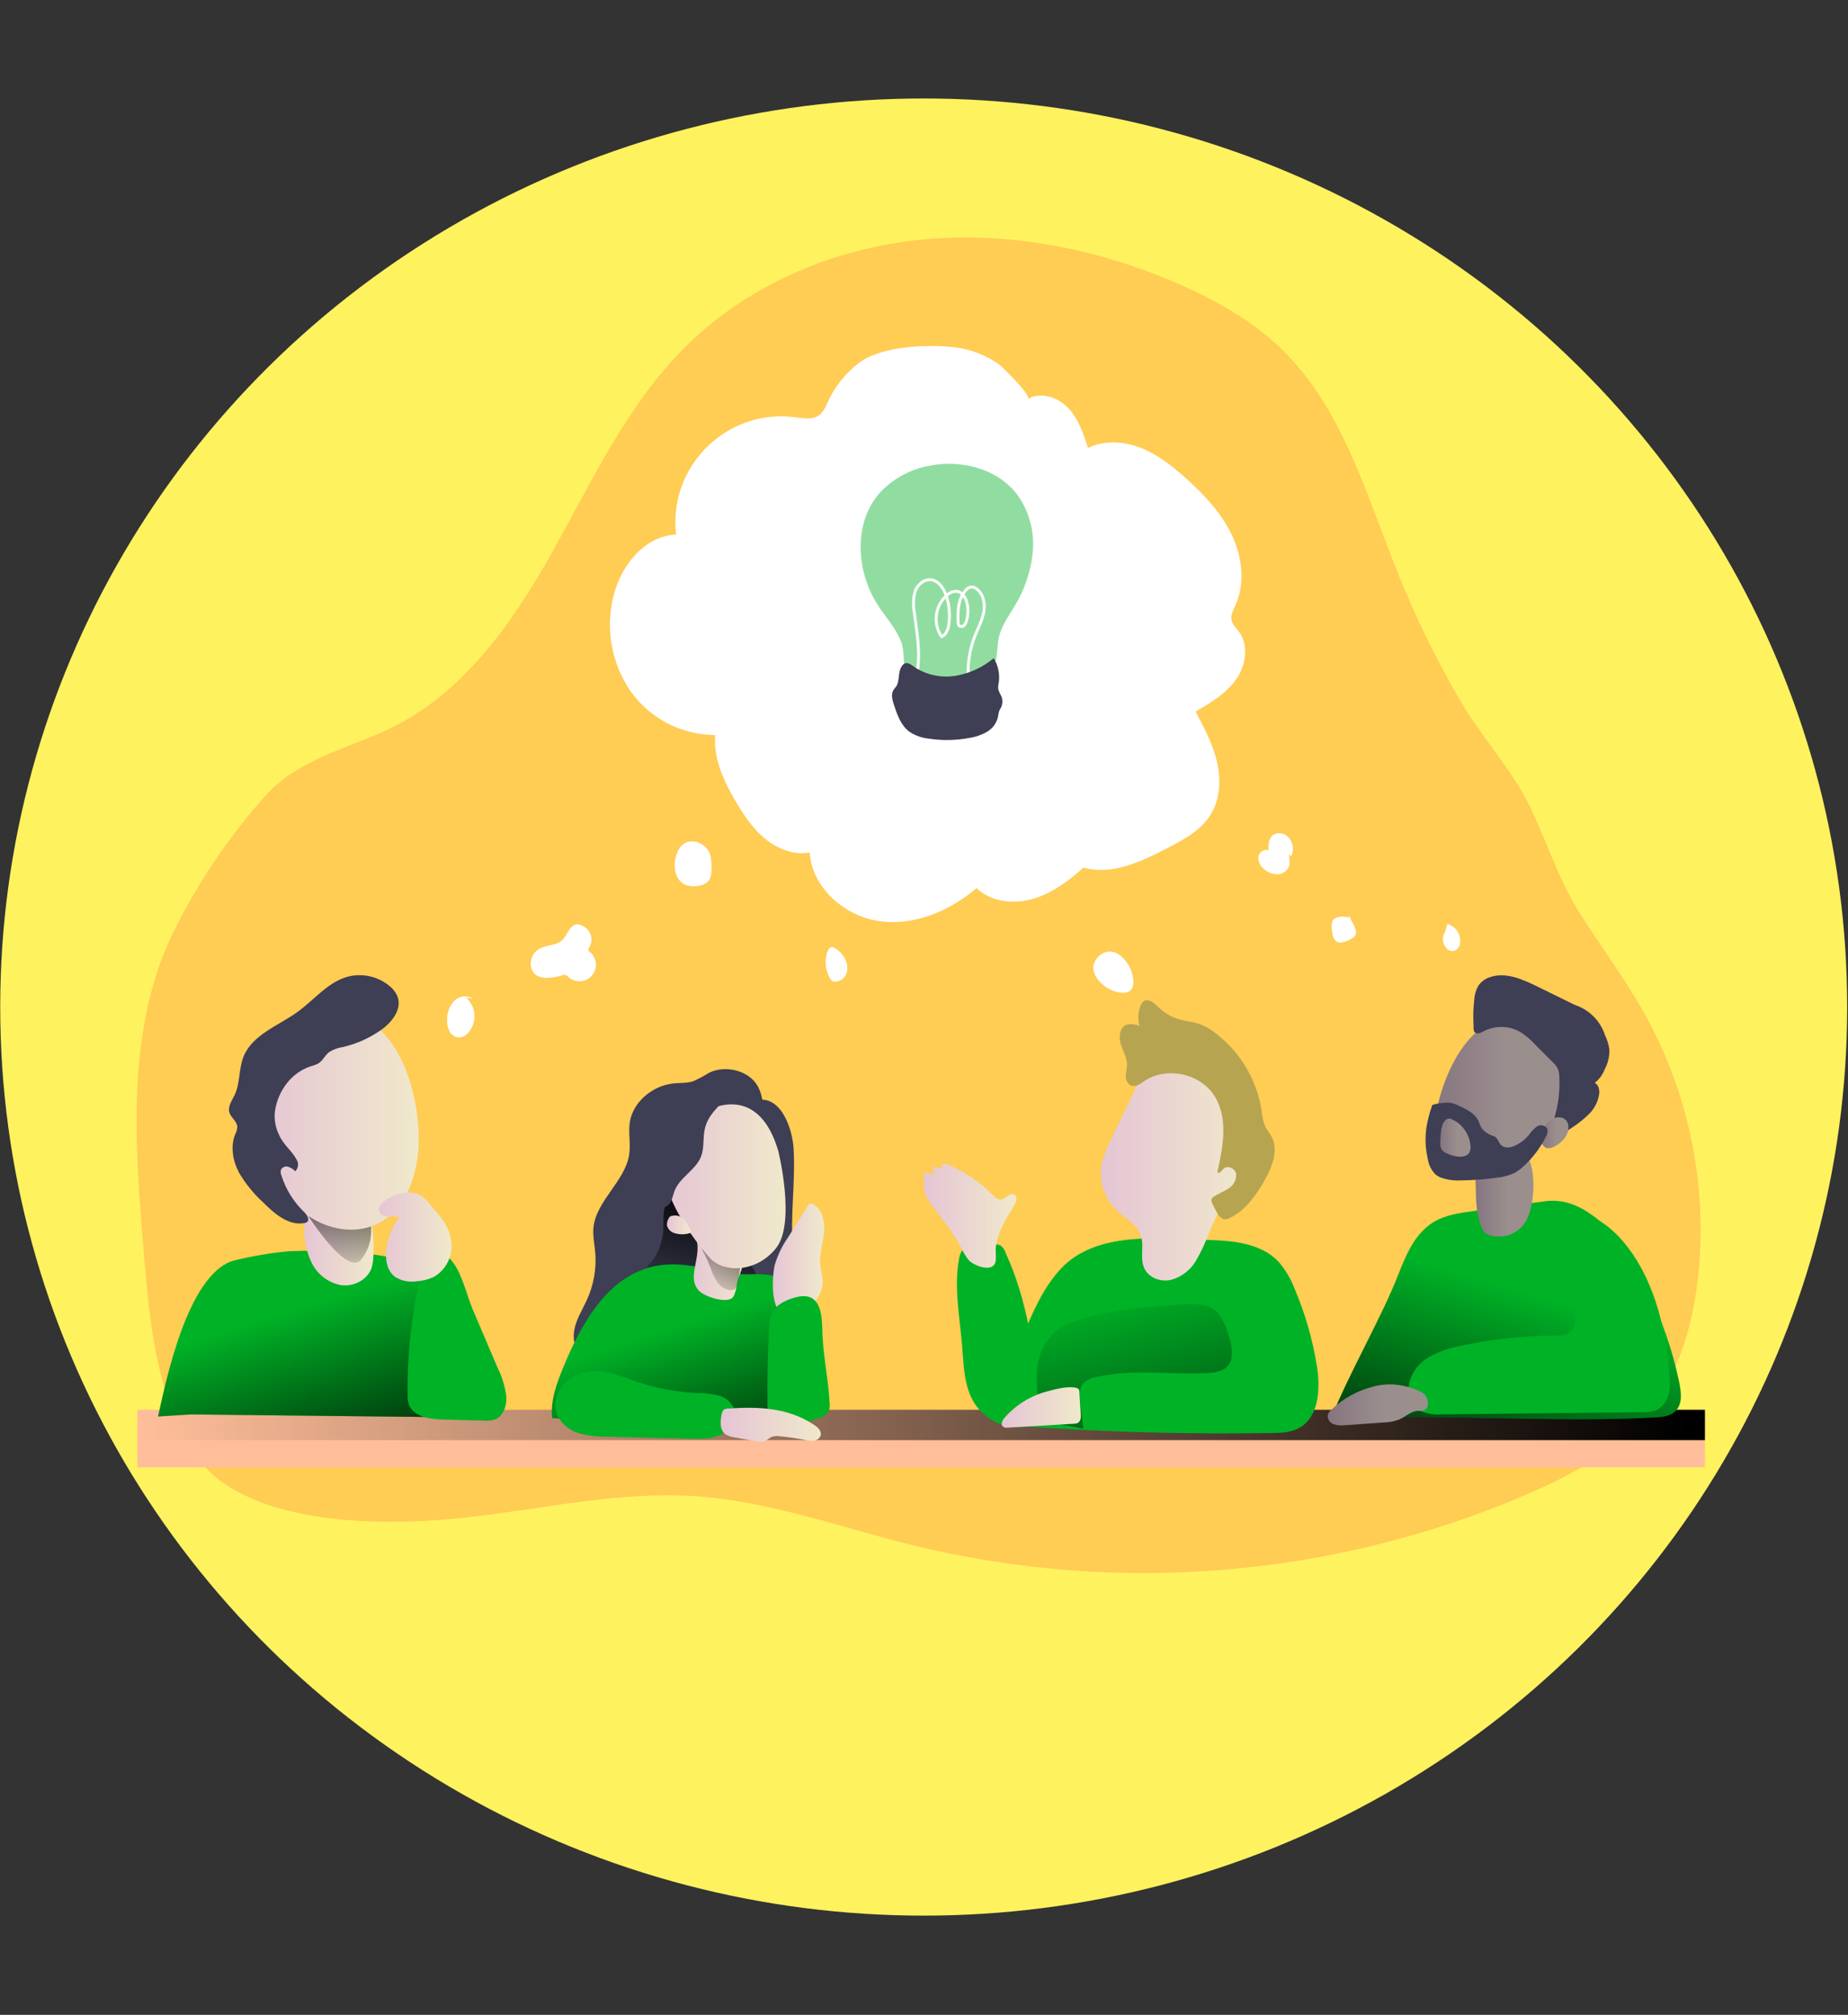 <?xml version="1.0" encoding="UTF-8" standalone="no"?>
<!DOCTYPE svg PUBLIC "-//W3C//DTD SVG 1.1//EN" "http://www.w3.org/Graphics/SVG/1.1/DTD/svg11.dtd">
<svg width="100%" height="100%" viewBox="0 0 556 606" version="1.1" xmlns="http://www.w3.org/2000/svg" xmlns:xlink="http://www.w3.org/1999/xlink" xml:space="preserve" xmlns:serif="http://www.serif.com/" style="fill-rule:evenodd;clip-rule:evenodd;stroke-miterlimit:10;">
    <rect x="0" y="0" width="556" height="606" fill="#333333" stroke="none"/>
    <g transform="matrix(5.556,0,0,5.556,0,0)">
        <g transform="matrix(1,0,0,1,0,5.323)">
            <g transform="matrix(0.61,0,0,0.61,-71.811,-48.415)">
                <ellipse cx="199.722" cy="160.012" rx="81.98" ry="80.63" style="fill:rgb(255,242,95);"/>
            </g>
            <g transform="matrix(0.2,0,0,0.2,7.396,7.533)">
                <g transform="matrix(1,0,0,1,-18.92,-7.12)">
                    <path d="M20.73,280C18.39,251.79 16.29,222.09 28.26,196.43C34.985,182.47 43.651,169.532 54,158C63.24,147.78 77.76,145.17 89.55,139C108.65,129 121.44,110.23 131.95,91.41C142.46,72.59 151.75,52.6 166.95,37.28C183.81,20.22 207.15,10.19 231,7.75C254.85,5.31 279.19,10.15 301.18,19.75C311.26,24.16 321.03,29.65 328.93,37.32C345.51,53.43 351.93,76.93 360.58,98.37C365.325,110.131 370.913,121.534 377.3,132.49C382.97,142.21 391.4,151.22 396.22,161.24C401.04,171.26 403.97,181.19 410.14,190.77C415.96,199.82 422.4,208.49 427.61,217.93C439.529,239.68 444.421,264.598 441.61,289.24C440.14,301.81 436.48,314.47 428.69,324.44C420.18,335.33 407.53,342.1 394.83,347.55C342.564,369.807 284.476,374.576 229.28,361.14C209.61,356.29 190.28,349.14 170.1,347.8C149.72,346.46 129.49,351.14 109.2,353.46C89.54,355.71 60.46,356.1 43.14,344.74C24.51,332.51 22.36,299.7 20.73,280Z" style="fill:rgb(255,38,38);fill-opacity:0.18;fill-rule:nonzero;"/>
                </g>
                <g transform="matrix(1,0,0,1,-18.92,-7.12)">
                    <path d="M196.8,253.57C197.38,262.82 195.8,272.13 196.66,281.36C196.96,284.36 197.51,287.5 196.51,290.36C195.586,292.812 193.761,294.823 191.41,295.98C185.94,298.78 178.83,296.98 174.56,292.53C170.29,288.08 168.56,281.67 168.91,275.53C169.26,269.39 171.4,263.53 173.96,257.93C176.26,252.93 180.14,243.06 185.83,240.93C193.18,238.25 196.48,248.33 196.8,253.57Z" style="fill:rgb(62,62,84);fill-rule:nonzero;"/>
                </g>
                <g transform="matrix(1,0,0,1,-18.92,-7.12)">
                    <path d="M187.09,236.82C184.8,232.68 178.47,230.95 173.9,233.22C172.544,234.071 171.131,234.826 169.67,235.48C167.95,236.06 166.08,235.91 164.28,236.09C158.49,236.69 153.36,241.2 152.49,246.44C152,249.44 152.76,252.44 152.28,255.44C151.15,262.52 143.42,267.86 142.64,274.97C142.39,277.28 142.91,279.58 143.11,281.88C143.461,286.2 142.711,290.539 140.93,294.49C139.66,297.32 137.87,300.02 137.4,303.03C136.47,309.03 141.5,314.79 147.8,316.63C154.1,318.47 161.18,317.02 167.15,314.19C173.73,311.07 179.59,305.96 181.57,299.49C184.67,289.4 177.86,278.67 180.92,268.57C181.768,266.223 182.77,263.935 183.92,261.72C186.92,255.16 190.79,243.53 187.09,236.82Z" style="fill:rgb(62,62,84);fill-rule:nonzero;"/>
                </g>
                <g transform="matrix(1,0,0,1,-18.92,-7.12)">
                    <path d="M161.57,275.31C161.64,272.58 161.21,269.31 163.29,267.58C163.466,267.413 163.69,267.304 163.93,267.27C164.165,267.281 164.392,267.354 164.59,267.48C166.863,268.726 168.895,270.368 170.59,272.33C172.67,274.74 174.29,277.66 176.97,279.33C178.05,280.02 179.26,280.48 180.38,281.08C182.695,282.331 184.64,284.17 186.02,286.41C186.428,286.949 186.598,287.633 186.49,288.3C186.24,289.15 185.26,289.52 184.39,289.69C181.887,290.113 179.344,290.248 176.81,290.09C173.357,289.997 169.907,289.857 166.46,289.67C164.238,289.627 162.027,289.335 159.87,288.8C158.95,288.54 157.26,287.9 157.03,286.8C156.8,285.7 158.31,284.58 158.92,283.65C160.548,281.164 161.465,278.28 161.57,275.31Z" style="fill:url(#_Linear1);fill-rule:nonzero;"/>
                </g>
                <rect x="0.2" y="317.3" width="424.44" height="15.57" style="fill:rgb(255,190,153);"/>
                <rect x="0.2" y="317.3" width="424.44" height="8.22" style="fill:url(#_Linear2);"/>
                <g transform="matrix(1,0,0,1,-18.92,-7.12)">
                    <path d="M198,300.52L201.23,327.29C177.979,328.48 154.677,328.28 131.45,326.69C130.93,321.88 132.7,317.14 134.55,312.69C139.15,301.61 145.61,289.75 157.04,286.12C165.78,283.34 173.45,286.81 182.04,287.67C186.3,288.1 190.97,286.67 194.34,290.06C196.92,292.66 197.57,297 198,300.52Z" style="fill:rgb(0,178,38);fill-rule:nonzero;"/>
                </g>
                <g transform="matrix(1,0,0,1,-18.92,-7.12)">
                    <path d="M198,300.52L201.23,327.29C177.979,328.48 154.677,328.28 131.45,326.69C130.93,321.88 132.7,317.14 134.55,312.69C139.15,301.61 145.61,289.75 157.04,286.12C165.78,283.34 173.45,286.81 182.04,287.67C186.3,288.1 190.97,286.67 194.34,290.06C196.92,292.66 197.57,297 198,300.52Z" style="fill:url(#_Linear3);fill-rule:nonzero;"/>
                </g>
                <g transform="matrix(1,0,0,1,-18.92,-7.12)">
                    <path d="M95.39,284.7C98.11,285.35 100.9,286.14 103.09,287.88C104.777,289.342 106.186,291.097 107.25,293.06C112.597,302.008 116.004,311.981 117.25,322.33C117.426,323.168 117.356,324.04 117.05,324.84C116.3,326.36 114.24,326.55 112.54,326.53L33.64,325.68L24.73,326.24C26.73,317.36 32.55,287.9 45.08,284.08C50.101,282.821 55.214,281.958 60.37,281.5C65.737,281.278 71.111,281.352 76.47,281.72C82.846,282.211 89.172,283.208 95.39,284.7Z" style="fill:rgb(0,178,38);fill-rule:nonzero;"/>
                </g>
                <g transform="matrix(1,0,0,1,-18.92,-7.12)">
                    <path d="M95.39,284.7C98.11,285.35 100.9,286.14 103.09,287.88C104.777,289.342 106.186,291.097 107.25,293.06C112.597,302.008 116.004,311.981 117.25,322.33C117.426,323.168 117.356,324.04 117.05,324.84C116.3,326.36 114.24,326.55 112.54,326.53L33.64,325.68L24.73,326.24C26.73,317.36 32.55,287.9 45.08,284.08C50.101,282.821 55.214,281.958 60.37,281.5C65.737,281.278 71.111,281.352 76.47,281.72C82.846,282.211 89.172,283.208 95.39,284.7Z" style="fill:url(#_Linear4);fill-rule:nonzero;"/>
                </g>
                <g transform="matrix(1,0,0,1,-18.92,-7.12)">
                    <path d="M83.05,282.14C83.075,283.448 82.906,284.752 82.55,286.01C81.45,289.28 77.65,291.18 74.24,290.68C70.794,290.024 67.854,287.774 66.32,284.62C64.839,281.503 64.152,278.067 64.32,274.62C64.217,273.055 64.612,271.496 65.45,270.17C66.596,268.899 68.229,268.171 69.94,268.17C72.98,267.985 75.976,268.989 78.29,270.97C79.42,271.97 81.62,272.79 82.29,273.87C83.11,275.36 83.12,280.32 83.05,282.14Z" style="fill:url(#_Linear5);fill-rule:nonzero;"/>
                </g>
                <g transform="matrix(1,0,0,1,-18.92,-7.12)">
                    <path d="M65.39,271.93C65.39,271.93 75.89,288.46 79.71,283.76C81.974,280.982 82.897,277.341 82.23,273.82L65.39,271.93Z" style="fill:url(#_Linear6);fill-rule:nonzero;"/>
                </g>
                <g transform="matrix(1,0,0,1,-18.92,-7.12)">
                    <path d="M103.6,283.39L97.37,287.65C96.887,287.942 96.449,288.302 96.07,288.72C95.533,289.498 95.191,290.393 95.07,291.33C93.11,300.869 92.182,310.592 92.3,320.33C92.242,321.35 92.395,322.372 92.75,323.33C93.32,324.444 94.261,325.325 95.41,325.82C97.7,326.93 100.33,327.02 102.87,327.09L112.96,327.36C113.971,327.45 114.99,327.341 115.96,327.04C118.29,326.14 119.2,323.25 119.02,320.76C118.682,318.138 117.912,315.59 116.74,313.22L109.88,297.14C108.22,293.15 106.78,286.4 103.6,283.39Z" style="fill:rgb(0,178,38);fill-rule:nonzero;"/>
                </g>
                <g transform="matrix(1,0,0,1,-18.92,-7.12)">
                    <path d="M170.54,319.87C172.562,319.835 174.579,320.067 176.54,320.56C178.518,321.079 180.12,322.538 180.82,324.46C181.57,327.14 179.61,329.97 177.1,331.16C174.59,332.35 171.7,332.31 168.92,332.25L146.52,331.72C143.913,331.78 141.311,331.474 138.79,330.81C136.245,330.117 134.108,328.38 132.91,326.03C131.29,322.41 133.24,317.89 136.58,315.74C141.65,312.49 147.05,314.12 152.15,316.04C158.04,318.276 164.247,319.569 170.54,319.87Z" style="fill:rgb(0,178,38);fill-rule:nonzero;"/>
                </g>
                <g transform="matrix(1,0,0,1,-18.92,-7.12)">
                    <path d="M342.35,326.78C346.8,315.34 356.07,299.33 360.52,287.89C362.6,282.55 364.96,276.89 369.81,273.79C373.08,271.71 377.05,271.15 380.9,270.63L400.05,268C405.19,267.31 409.32,269 413.5,272.07C417.68,275.14 420.8,279.45 423.5,283.89C429.764,294.154 434.209,305.424 436.64,317.2C437.17,319.8 437.48,322.89 435.59,324.76C434.22,326.13 432.1,326.38 430.16,326.48C402.45,328.05 370.15,325.33 342.35,326.78Z" style="fill:rgb(0,178,38);fill-rule:nonzero;"/>
                </g>
                <g transform="matrix(1,0,0,1,-18.92,-7.12)">
                    <path d="M342.35,326.78C346.8,315.34 356.07,299.33 360.52,287.89C362.6,282.55 364.96,276.89 369.81,273.79C373.08,271.71 377.05,271.15 380.9,270.63L400.05,268C405.19,267.31 409.32,269 413.5,272.07C417.68,275.14 420.8,279.45 423.5,283.89C429.764,294.154 434.209,305.424 436.64,317.2C437.17,319.8 437.48,322.89 435.59,324.76C434.22,326.13 432.1,326.38 430.16,326.48C402.45,328.05 370.15,325.33 342.35,326.78Z" style="fill:url(#_Linear7);fill-rule:nonzero;"/>
                </g>
                <g transform="matrix(1,0,0,1,-18.92,-7.12)">
                    <path d="M394.61,274.13C392.475,276.947 388.811,278.174 385.41,277.21C384.896,277.077 384.418,276.831 384.01,276.49C383.632,276.099 383.336,275.637 383.14,275.13C381.63,271.63 381.56,267.71 381.5,263.9C381.366,262.353 381.578,260.795 382.12,259.34C383.99,255.26 392.82,251.16 395.66,256.14C398.05,260.34 397.41,270.3 394.61,274.13Z" style="fill:url(#_Linear8);fill-rule:nonzero;"/>
                </g>
                <g transform="matrix(1,0,0,1,-18.92,-7.12)">
                    <path d="M110,213.13C108.355,212.133 106.223,212.404 104.88,213.78C103.608,215.174 102.932,217.014 103,218.9C102.935,220 103.173,221.097 103.69,222.07C104.232,223.046 105.263,223.656 106.38,223.66C107.212,223.558 107.983,223.169 108.56,222.56C109.748,221.302 110.41,219.636 110.41,217.906C110.41,215.987 109.595,214.155 108.17,212.87" style="fill:white;fill-rule:nonzero;"/>
                </g>
                <g transform="matrix(1,0,0,1,-18.92,-7.12)">
                    <path d="M126.4,201.1C125.19,202.91 125.4,205.75 127.3,206.89C128.219,207.381 129.261,207.597 130.3,207.51C131.523,207.469 132.734,207.26 133.9,206.89C134.257,206.729 134.653,206.674 135.04,206.73C135.379,206.876 135.681,207.098 135.92,207.38C136.73,208.072 137.76,208.452 138.825,208.452C141.278,208.452 143.297,206.433 143.297,203.98C143.297,202.673 142.724,201.429 141.73,200.58C141.48,200.38 141.17,200.14 141.21,199.82C141.24,199.652 141.316,199.496 141.43,199.37C142.593,197.577 142.152,195.157 140.43,193.89C136.83,191.39 136.11,194.94 134.55,196.89C132.53,199.44 128.5,198 126.4,201.1Z" style="fill:white;fill-rule:nonzero;"/>
                </g>
                <g transform="matrix(1,0,0,1,-18.92,-7.12)">
                    <path d="M170.15,182.71C171.62,182.61 173.24,182.21 174.01,180.96C174.378,180.268 174.567,179.494 174.56,178.71C174.627,177.454 174.573,176.195 174.4,174.95C173.81,170.75 167.87,168.71 165.69,172.79C163.51,176.87 164.5,183.11 170.15,182.71Z" style="fill:white;fill-rule:nonzero;"/>
                </g>
                <g transform="matrix(1,0,0,1,-18.92,-7.12)">
                    <path d="M207.16,199.36C206.8,199.08 206.33,199.55 206.16,199.96C205.105,202.469 205.298,205.335 206.68,207.68C206.827,207.954 207.036,208.191 207.29,208.37C207.547,208.511 207.837,208.58 208.13,208.57C209.662,208.458 210.946,207.342 211.27,205.84C211.542,204.35 211.179,202.812 210.27,201.6C209.464,200.392 208.283,199.482 206.91,199.01" style="fill:white;fill-rule:nonzero;"/>
                </g>
                <g transform="matrix(1,0,0,1,-18.92,-7.12)">
                    <path d="M286.6,211.49C287.749,211.459 288.688,210.529 288.73,209.38C289.51,204.96 284.13,197.38 279.48,201.64C274.83,205.9 282,212.19 286.6,211.49Z" style="fill:white;fill-rule:nonzero;"/>
                </g>
                <g transform="matrix(1,0,0,1,-18.92,-7.12)">
                    <path d="M331.45,174.73C332.516,172.825 332.034,170.402 330.32,169.05C329.266,168.206 327.783,168.121 326.64,168.84C325.42,169.75 325.34,171.51 325.37,173.03C324.21,172.47 322.75,173.59 322.62,174.87C322.605,176.183 323.238,177.422 324.31,178.18C325.38,179.122 326.79,179.585 328.21,179.46C329.641,179.3 330.812,178.223 331.09,176.81C331.21,175.86 330.83,174.88 331.02,173.94" style="fill:white;fill-rule:nonzero;"/>
                </g>
                <g transform="matrix(1,0,0,1,-18.92,-7.12)">
                    <path d="M347.93,191.5C346.778,190.94 345.468,190.792 344.22,191.08C343.731,191.162 343.282,191.401 342.94,191.76C342.607,192.246 342.452,192.833 342.5,193.42C342.499,194.297 342.61,195.171 342.83,196.02C342.931,196.603 343.215,197.139 343.64,197.55C344.57,198.32 345.96,197.85 347.06,197.35C347.91,196.96 348.87,196.45 349.06,195.53C349.139,194.952 349.034,194.364 348.76,193.85C348.256,192.654 347.612,191.523 346.84,190.48" style="fill:white;fill-rule:nonzero;"/>
                </g>
                <g transform="matrix(1,0,0,1,-18.92,-7.12)">
                    <path d="M373.25,195C372.301,196.382 372.43,198.252 373.56,199.49C374.058,200.061 374.809,200.346 375.56,200.25C376.458,199.965 377.114,199.184 377.24,198.25C377.638,195.867 376.137,193.545 373.8,192.93" style="fill:white;fill-rule:nonzero;"/>
                </g>
                <g transform="matrix(1,0,0,1,-18.92,-7.12)">
                    <path d="M215,40.71C210.969,43.662 207.797,47.636 205.81,52.22C205.403,53.261 204.787,54.207 204,55C202.19,56.58 199.46,56.07 197.08,55.77C195.866,55.614 194.644,55.535 193.42,55.535C177.72,55.535 164.8,68.455 164.8,84.155C164.8,85.283 164.867,86.41 165,87.53C156.55,87.84 150.13,95.83 148.07,104.03C145.809,112.88 147.461,122.289 152.6,129.84C157.866,137.317 166.455,141.78 175.6,141.79C175.03,148.16 177.92,154.3 181.16,159.79C183.35,163.51 185.79,167.18 189.16,169.91C192.53,172.64 196.91,174.35 201.16,173.6C201.8,183.13 210.58,190.84 220.03,192.17C229.48,193.5 239.09,189.43 246.34,183.22C250.25,186.98 256.39,187.66 261.6,186.15C266.81,184.64 271.26,181.25 275.32,177.66C282.92,179.84 290.82,176.11 297.85,172.49C302.32,170.18 307,167.69 309.67,163.43C312.34,159.17 312.56,153.89 311.45,149.07C310.34,144.25 307.98,139.81 305.65,135.44C309.7,133.08 313.87,130.61 316.59,126.79C319.31,122.97 320.16,117.4 317.31,113.69C316.58,112.74 315.63,111.89 315.38,110.69C315.09,109.36 315.82,108.05 316.38,106.82C319.14,100.82 318.32,93.63 315.49,87.67C312.66,81.71 308.03,76.8 303.13,72.38C299.45,69.07 295.51,65.93 290.92,64.1C286.33,62.27 280.92,61.9 276.52,64.1C275.29,60.25 273.98,56.26 271.21,53.32C268.44,50.38 263.76,48.8 260.21,50.81C261.45,50.1 253.26,42.05 252.43,41.46C248.872,38.954 244.75,37.363 240.43,36.83C233.16,36 221.2,36.46 215,40.71Z" style="fill:white;fill-rule:nonzero;"/>
                </g>
                <g transform="matrix(1,0,0,1,-18.92,-7.12)">
                    <path d="M269.17,286.25C264.27,291.51 261.43,298.32 258.68,304.96L250.86,323.96C250.34,324.837 250.241,325.902 250.59,326.86C251.196,327.616 252.102,328.073 253.07,328.11C257.074,328.715 261.106,329.115 265.15,329.31C285.503,330.583 305.877,331.05 326.27,330.71C328.71,330.71 331.27,330.59 333.43,329.49C339.05,326.64 339.5,318.83 338.5,312.61C337.348,305.388 335.313,298.335 332.44,291.61C331.435,288.936 329.958,286.463 328.08,284.31C323.42,279.43 316.01,278.65 309.27,278.46C296.36,278.06 278.83,275.86 269.17,286.25Z" style="fill:rgb(0,178,38);fill-rule:nonzero;"/>
                </g>
                <g transform="matrix(1,0,0,1,-18.92,-7.12)">
                    <path d="M254.2,281.9C253.975,281.142 253.516,280.473 252.89,279.99C252.346,279.711 251.741,279.573 251.13,279.59C249.354,279.513 247.576,279.577 245.81,279.78C244.679,279.816 243.591,280.227 242.72,280.95C242.086,281.71 241.696,282.645 241.6,283.63C240.17,291.38 241.81,299.31 242.45,307.16C242.88,312.51 242.93,318.16 245.82,322.72C248.461,326.765 252.989,329.199 257.82,329.17C259.82,329.17 262.12,328.43 262.89,326.58C263.193,325.645 263.279,324.653 263.14,323.68C262.21,309.59 260.18,294.86 254.2,281.9Z" style="fill:rgb(0,178,38);fill-rule:nonzero;"/>
                </g>
                <g transform="matrix(1,0,0,1,-18.92,-7.12)">
                    <path d="M253.19,275C254.14,272.95 255.42,271.08 256.55,269.12C256.873,268.637 257.082,268.086 257.16,267.51C257.232,266.917 256.923,266.339 256.39,266.07C255.26,265.64 254.39,267.2 253.18,267.44C251.97,267.68 251.18,266.75 250.4,265.96C247.059,262.624 243.107,259.963 238.76,258.12C238.316,257.85 237.779,257.777 237.28,257.92C236.8,258.12 236.67,258.92 237.16,259.1C236.695,259.133 236.231,259.013 235.84,258.76C235.41,258.58 234.79,258.57 234.6,258.99C234.41,259.41 234.97,259.99 234.83,260.55C234.307,260.571 233.784,260.493 233.29,260.32C232.78,260.22 232.11,260.39 232.01,260.91C231.996,261.105 232.016,261.302 232.07,261.49C232.14,262.275 232.14,263.065 232.07,263.85C232.07,265.94 233.34,267.85 234.58,269.5C237.22,273.09 240.12,276.5 242.17,280.5C242.717,281.753 243.43,282.927 244.29,283.99C245.53,285.3 250.11,287.19 251.29,284.89C251.86,283.81 251.39,281.44 251.59,280.17C251.886,278.382 252.424,276.642 253.19,275Z" style="fill:url(#_Linear9);fill-rule:nonzero;"/>
                </g>
                <g transform="matrix(1,0,0,1,-18.92,-7.12)">
                    <path d="M315.23,306.77C315.63,308.71 315.69,310.93 314.43,312.47C313.17,314.01 310.83,314.38 308.77,314.47C298.77,314.99 288.51,313.27 278.77,315.55C277.365,315.735 276.067,316.404 275.1,317.44C274.1,318.79 274.23,320.65 274.43,322.33L275.27,329.51L265.5,327.73C264.486,327.691 263.673,326.846 263.673,325.831C263.673,325.778 263.675,325.724 263.68,325.67C262.9,321.929 262.564,318.109 262.68,314.29C262.808,310.468 264.302,306.816 266.89,304C269.24,301.68 272.43,300.45 275.6,299.54C283.15,297.39 291.04,296.75 298.86,296.12C302.25,295.85 307.86,295.12 310.79,297.4C313.17,299.24 314.63,303.89 315.23,306.77Z" style="fill:url(#_Linear10);fill-rule:nonzero;"/>
                </g>
                <g transform="matrix(1,0,0,1,-18.92,-7.12)">
                    <path d="M407.71,302.61C406.71,304.2 404.42,304.34 402.51,304.34C394.134,304.378 385.785,305.293 377.6,307.07C374.582,307.592 371.67,308.605 368.98,310.07C366.275,311.556 364.293,314.087 363.5,317.07C362.87,320.07 364.16,323.53 366.9,324.88C368.599,325.551 370.43,325.818 372.25,325.66L426.7,325.07C427.947,325.142 429.195,324.962 430.37,324.54C433.07,323.35 434.23,319.97 434.07,317.02C432.21,281.69 414.47,271.63 411.52,272.08C409.16,272.43 408.77,290.66 408.11,293.27C407.36,296.23 409.59,299.72 407.71,302.61Z" style="fill:rgb(0,178,38);fill-rule:nonzero;"/>
                </g>
                <g transform="matrix(1,0,0,1,-18.92,-7.12)">
                    <path d="M360.65,317.72C358.434,317.404 356.178,317.527 354.01,318.08C349.626,319.119 345.604,321.324 342.37,324.46C341.991,324.783 341.693,325.191 341.5,325.65C341.268,326.759 341.882,327.884 342.94,328.29C343.982,328.656 345.099,328.759 346.19,328.59L356.42,327.87C357.931,327.851 359.427,327.567 360.84,327.03C362.53,326.28 363.97,324.79 365.84,324.71C366.382,324.759 366.929,324.722 367.46,324.6C369.09,323.99 368.67,321.37 367.74,320.4C366.32,318.92 362.58,318 360.65,317.72Z" style="fill:url(#_Linear11);fill-rule:nonzero;"/>
                </g>
                <g transform="matrix(1,0,0,1,-18.92,-7.12)">
                    <path d="M95.32,251.09C95.32,260.16 92.11,270.33 83.9,274.19C78,276.96 70.73,275.65 65.39,271.93C60.05,268.21 56.46,262.39 54.26,256.26C51.73,249.2 50.88,241.37 53.01,234.18C55.14,226.99 60.54,220.59 67.68,218.31C87.57,212 95.34,236.1 95.32,251.09Z" style="fill:url(#_Linear12);fill-rule:nonzero;"/>
                </g>
                <g transform="matrix(1,0,0,1,-18.92,-7.12)">
                    <path d="M66.14,231.43C66.834,231.255 67.505,231 68.14,230.67C69.3,229.94 69.9,228.57 70.96,227.67C72.135,226.91 73.463,226.418 74.85,226.23C78.488,225.37 81.931,223.834 85,221.7C88,219.61 90.8,216.1 89.62,212.7C89.143,211.489 88.344,210.431 87.31,209.64C84.148,207.07 79.937,206.169 76,207.22C70.68,208.72 67,213.46 62.55,216.7C57.29,220.51 50.21,222.88 47.84,228.93C46.56,232.21 46.98,236.01 45.48,239.2C44.76,240.73 43.57,242.3 44.04,243.93C44.47,245.38 46.13,246.34 46.19,247.85C46.141,248.571 45.94,249.273 45.6,249.91C44.29,253.19 44.98,257.01 46.6,260.14C48.39,263.196 50.632,265.964 53.25,268.35C56.25,271.35 60.11,274.66 64.34,273.89C64.59,273.857 64.829,273.768 65.04,273.63C65.9,272.98 65.04,271.63 64.29,270.91C61.422,268.149 59.297,264.71 58.11,260.91C57.925,260.46 57.887,259.963 58,259.49C58.348,258.771 59.176,258.408 59.94,258.64C60.679,258.884 61.348,259.303 61.89,259.86C62.728,259.035 62.883,257.728 62.26,256.73C60.93,254.24 58.66,252.73 57.49,249.99C56.452,247.92 56.082,245.579 56.43,243.29C57.3,238 60.9,233.08 66.14,231.43Z" style="fill:rgb(62,62,84);fill-rule:nonzero;"/>
                </g>
                <g transform="matrix(1,0,0,1,-18.92,-7.12)">
                    <path d="M93.54,265.62C90.889,265.434 88.261,266.24 86.17,267.88C85.23,268.55 84.25,269.61 84.6,270.72C85.055,271.645 86.033,272.201 87.06,272.12C88.064,272.022 89.077,272.086 90.06,272.31C88.242,274.725 87.05,277.552 86.59,280.54C86.15,283.45 86.59,286.85 89.04,288.54C90.774,289.562 92.812,289.948 94.8,289.63C96.391,289.541 97.95,289.144 99.39,288.46C102.511,286.67 104.367,283.263 104.18,279.67C104.06,276.26 102.35,273.36 100.12,270.89C98.15,268.72 96.77,266 93.54,265.62Z" style="fill:url(#_Linear13);fill-rule:nonzero;"/>
                </g>
                <g transform="matrix(1,0,0,1,-18.92,-7.12)">
                    <path d="M282.65,251.55C281.484,253.723 280.638,256.054 280.14,258.47C279.521,262.886 281.076,267.339 284.31,270.41C286.64,272.62 289.84,274.25 290.85,277.3C291.77,280.09 290.53,283.3 291.72,286.02C292.91,288.74 296.16,289.86 298.96,289.27C301.744,288.521 304.137,286.73 305.64,284.27C307.096,281.803 308.318,279.205 309.29,276.51C310.76,272.988 312.474,269.573 314.42,266.29C315.871,264.053 317.158,261.713 318.27,259.29C319.402,256.406 319.991,253.338 320.01,250.24C320.15,243.08 317.54,235.53 311.77,231.29C306.348,227.388 298.973,227.453 293.62,231.45C290.95,233.45 290.04,236.12 288.62,239.08C286.627,243.213 284.637,247.37 282.65,251.55Z" style="fill:url(#_Linear14);fill-rule:nonzero;"/>
                </g>
                <g transform="matrix(1,0,0,1,-18.92,-7.12)">
                    <path d="M295.18,215.08C294.18,214.15 292.82,213.08 291.68,213.8C291.261,214.104 290.947,214.53 290.78,215.02C290.052,216.782 289.949,218.742 290.49,220.57C289.372,220.021 288.091,219.9 286.89,220.23C285.08,221 284.8,223.51 285.38,225.39C285.96,227.27 287.08,229.03 287.09,230.99C287.09,231.99 286.79,232.99 286.77,234.05C286.671,235.094 287.187,236.107 288.09,236.64C289.32,237.19 290.64,236.22 291.76,235.46C297.7,231.46 306.76,233.31 310.67,239.34C314.58,245.37 313.11,253.14 311.56,260.09C311.95,260.69 312.69,259.78 313.16,259.24C314.16,258.09 316.32,259.03 316.62,260.53C316.767,262.083 316.022,263.592 314.7,264.42C313.46,265.32 311.98,265.83 310.7,266.65C310.345,266.824 310.074,267.134 309.95,267.51C309.914,267.839 309.98,268.171 310.14,268.46C310.552,269.403 311.02,270.322 311.54,271.21C311.881,271.98 312.531,272.572 313.33,272.84C313.912,272.888 314.496,272.755 315,272.46C319.09,270.46 321.87,266.55 324.16,262.61C326.45,258.67 328.28,253.96 326.05,250.16C325.61,249.41 325.05,248.75 324.62,247.99C323.991,246.532 323.619,244.975 323.52,243.39C322.386,236.139 318.832,229.479 313.44,224.5C310.89,222.14 308.18,220.08 304.73,219.5C300.82,218.87 298.13,218 295.18,215.08Z" style="fill:rgb(183,164,81);fill-rule:nonzero;"/>
                </g>
                <g transform="matrix(1,0,0,1,-18.92,-7.12)">
                    <path d="M370.1,248.91C369.8,252.62 370.44,256.91 373.51,258.97C375.72,260.47 378.6,260.42 381.28,260.31C385.04,260.16 388.93,259.97 392.28,258.31C397.41,255.81 400.47,250.46 402.8,245.24C404.571,241.68 405.711,237.84 406.17,233.89C406.47,229.89 405.48,225.73 402.76,222.83C401.022,221.081 398.873,219.795 396.51,219.09C379.88,213.62 371.11,236 370.1,248.91Z" style="fill:url(#_Linear15);fill-rule:nonzero;"/>
                </g>
                <g transform="matrix(1,0,0,1,-18.92,-7.12)">
                    <path d="M381.1,213.49C381.161,212.145 381.538,210.833 382.2,209.66C383.018,208.494 384.211,207.643 385.58,207.25C389.76,205.93 394.19,207.9 398.12,209.83L408.32,214.83C412.202,216.1 415.25,219.155 416.51,223.04C417.119,224.287 417.521,225.624 417.7,227C417.73,228.848 417.286,230.673 416.41,232.3C415.863,233.739 414.928,234.999 413.71,235.94C414.76,236.42 415.06,237.79 414.93,238.94C414.636,240.965 413.695,242.842 412.25,244.29C410.807,245.725 409.214,247.002 407.5,248.1L404.2,250.38C403.62,250.78 402.89,251.2 402.2,250.91C401.713,250.639 401.427,250.106 401.47,249.55C401.52,249.005 401.666,248.474 401.9,247.98C403.613,243.653 404.377,239.008 404.14,234.36C404.144,233.554 403.988,232.755 403.68,232.01C403.322,231.379 402.867,230.808 402.33,230.32L397.57,225.55C396.389,224.254 395.045,223.118 393.57,222.17C390.736,220.549 387.297,220.356 384.3,221.65C383.64,221.94 382.46,222.71 381.71,222.51C380.71,222.24 380.98,221.29 380.92,220.31C380.783,218.036 380.843,215.754 381.1,213.49Z" style="fill:rgb(62,62,84);fill-rule:nonzero;"/>
                </g>
                <g transform="matrix(1,0,0,1,-18.92,-7.12)">
                    <path d="M406.56,247.4C406.716,248.647 406.355,249.906 405.56,250.88C404.748,251.966 403.66,252.815 402.41,253.34C401.848,253.635 401.195,253.71 400.58,253.55C399.733,253.113 399.214,252.222 399.25,251.27C399.19,249.139 400.201,247.114 401.94,245.88C403.64,244.77 406.14,245.06 406.56,247.4Z" style="fill:url(#_Linear16);fill-rule:nonzero;"/>
                </g>
                <g transform="matrix(1,0,0,1,-18.92,-7.12)">
                    <path d="M369.74,241.93C370.7,241.629 371.688,241.431 372.69,241.34C373.354,241.252 374.026,241.252 374.69,241.34C375.519,241.527 376.322,241.816 377.08,242.2C379.08,243.12 381.25,244.2 382.22,246.2C382.475,246.883 382.769,247.551 383.1,248.2C383.96,249.254 385.128,250.013 386.44,250.37C387.51,250.78 387.63,252.22 388.53,252.92C389.61,253.76 391.18,253.42 392.39,252.81C393.752,252.138 394.956,251.183 395.92,250.01C396.504,249.119 397.246,248.343 398.11,247.72C399.029,247.127 400.273,247.393 400.87,248.31C401.061,249.033 400.937,249.803 400.53,250.43C399.068,253.394 397.079,256.067 394.66,258.32C393.871,259.103 392.979,259.775 392.01,260.32C390.532,261.001 388.95,261.427 387.33,261.58C384.103,262.04 380.849,262.29 377.59,262.33C375.704,262.454 373.812,262.192 372.03,261.56C371.484,261.336 370.977,261.025 370.53,260.64C369.455,259.506 368.756,258.066 368.53,256.52C367.32,251.26 368,246.94 369.74,241.93Z" style="fill:rgb(62,62,84);fill-rule:nonzero;"/>
                </g>
                <g transform="matrix(1,0,0,1,-18.92,-7.12)">
                    <path d="M380.1,253.07C380.169,253.692 380.047,254.32 379.75,254.87C379.1,255.87 377.69,256.02 376.5,255.87C375.398,255.719 374.329,255.381 373.34,254.87C372.952,254.685 372.61,254.415 372.34,254.08C371.98,253.479 371.825,252.777 371.9,252.08C371.912,251.1 371.978,250.122 372.1,249.15C372.162,248.424 372.338,247.712 372.62,247.04C373.08,246.04 373.84,245.3 374.92,245.74C375.886,246.15 376.765,246.741 377.51,247.48C379.03,248.961 379.953,250.952 380.1,253.07Z" style="fill:url(#_Linear17);fill-rule:nonzero;"/>
                </g>
                <g transform="matrix(1,0,0,1,-18.92,-7.12)">
                    <path d="M191.7,285.24C192.498,282.558 193.724,280.022 195.33,277.73L200.61,269.28C200.748,268.989 200.981,268.753 201.27,268.61C201.622,268.543 201.987,268.63 202.27,268.85C204.73,270.38 205.33,273.72 205.03,276.6C204.73,279.48 203.77,282.33 204.03,285.21C204.352,286.766 204.586,288.338 204.73,289.92C204.625,292.293 203.497,294.509 201.64,295.99C199.39,297.88 194.32,300.47 192.42,297.07C190.83,294.14 191,288.32 191.7,285.24Z" style="fill:url(#_Linear18);fill-rule:nonzero;"/>
                </g>
                <g transform="matrix(1,0,0,1,-18.92,-7.12)">
                    <path d="M197.29,294C194.7,294.7 191.99,295.95 190.88,298.39C190.419,299.604 190.185,300.892 190.19,302.19C189.81,308.963 189.663,315.743 189.75,322.53C189.627,323.908 189.949,325.289 190.67,326.47C191.67,327.76 193.48,328.08 195.12,328.13C198.203,328.221 201.27,327.659 204.12,326.48C205.026,326.209 205.804,325.619 206.31,324.82C206.582,324.135 206.671,323.39 206.57,322.66C206.22,315.93 204.65,309.14 204.57,302.44C204.47,297.7 203.71,292.26 197.29,294Z" style="fill:rgb(0,178,38);fill-rule:nonzero;"/>
                </g>
                <g transform="matrix(1,0,0,1,-18.92,-7.12)">
                    <path d="M179.06,324.09C178.666,324.086 178.279,324.19 177.94,324.39C177.587,324.741 177.367,325.204 177.32,325.7C176.96,327.54 176.78,329.77 178.23,330.95C178.96,331.449 179.801,331.762 180.68,331.86C182.8,332.26 184.93,332.63 187.05,332.99C187.733,333.165 188.452,333.137 189.12,332.91C189.613,332.606 190.087,332.272 190.54,331.91C191.379,331.529 192.318,331.424 193.22,331.61C195.52,331.84 197.82,332.16 200.1,332.61C200.868,332.801 201.665,332.848 202.45,332.75C203.247,332.636 203.912,332.076 204.16,331.31C204.44,330.16 203.36,329.15 202.36,328.5C195.24,323.79 187.26,323.53 179.06,324.09Z" style="fill:url(#_Linear19);fill-rule:nonzero;"/>
                </g>
                <g transform="matrix(1,0,0,1,-18.92,-7.12)">
                    <path d="M171.06,292.06C172.61,293.81 177.83,295.43 179.91,294.36C181.29,293.65 181.41,289.82 182.03,288.36C182.507,287.215 182.872,286.026 183.12,284.81C183.612,283.132 183.715,281.364 183.42,279.64C183.095,277.891 181.788,276.479 180.07,276.02C178.43,275.72 168.47,274.6 169.42,275.97C173.35,281.68 167.35,287.89 171.06,292.06Z" style="fill:url(#_Linear20);fill-rule:nonzero;"/>
                </g>
                <g transform="matrix(1,0,0,1,-18.92,-7.12)">
                    <path d="M174.27,285.91C174.72,287.276 175.335,288.582 176.1,289.8C176.888,291.027 178.175,291.85 179.62,292.05C179.961,292.084 180.304,292.033 180.62,291.9C181.52,291.48 181.76,290.34 181.89,289.36L182.6,284.06C182.686,283.662 182.665,283.248 182.54,282.86C182.364,282.532 182.106,282.257 181.79,282.06C181.033,281.493 180.245,280.969 179.43,280.49C177.74,279.49 175.53,278.39 173.49,278.78C172.805,278.876 172.229,279.347 172,280C171.75,280.87 172.43,281.76 172.78,282.5C173.32,283.59 173.81,284.74 174.27,285.91Z" style="fill:url(#_Linear21);fill-rule:nonzero;"/>
                </g>
                <g transform="matrix(1,0,0,1,-18.92,-7.12)">
                    <path d="M192.69,254.48C192.69,254.48 197.5,273.93 192.04,280.7C186.58,287.47 177.83,287.26 174.34,283.54C170.85,279.82 157.87,263.54 162.68,253.75C167.49,243.96 186.28,232.19 192.69,254.48Z" style="fill:url(#_Linear22);fill-rule:nonzero;"/>
                </g>
                <g transform="matrix(1,0,0,1,-18.92,-7.12)">
                    <path d="M172.65,249C172.28,251.26 172.59,253.64 171.79,255.78C170.39,259.5 166.03,261.44 164.59,265.14C164.24,266.04 164.08,267.01 163.66,267.88C163.309,268.797 162.505,269.468 161.54,269.65C160.564,269.667 159.66,269.122 159.22,268.25C158.795,267.39 158.56,266.449 158.53,265.49C157.91,259.09 158.65,252.28 162.22,246.94C164.99,242.715 169.556,239.991 174.59,239.56C177.59,239.4 178.59,240.03 176.49,242.25C174.61,244.23 173.11,246.17 172.65,249Z" style="fill:rgb(62,62,84);fill-rule:nonzero;"/>
                </g>
                <g transform="matrix(1,0,0,1,-18.92,-7.12)">
                    <path d="M164,271.91C163.764,271.92 163.535,271.997 163.34,272.13C163.219,272.24 163.12,272.372 163.05,272.52C162.651,273.129 162.468,273.855 162.53,274.58C162.855,275.691 163.796,276.519 164.94,276.7C166.153,277.017 167.43,276.993 168.63,276.63C168.747,276.604 168.855,276.545 168.94,276.46C169.059,276.249 169.059,275.991 168.94,275.78C168.48,274.708 167.848,273.719 167.07,272.85C166.288,272.013 165.116,271.655 164,271.91Z" style="fill:url(#_Linear23);fill-rule:nonzero;"/>
                </g>
                <g transform="matrix(1,0,0,1,-18.92,-7.12)">
                    <path d="M253.85,326.67C253.31,327.33 252.85,328.34 253.43,328.93C253.84,329.233 254.36,329.35 254.86,329.25L272.8,328.19C273.097,328.188 273.392,328.134 273.67,328.03C274.56,327.63 274.67,326.41 274.56,325.43C274.46,323.88 274.36,322.34 274.25,320.8C274.14,319.26 274.49,318.61 272.87,318.39C270.63,318.08 267.81,318.81 265.67,319.39C261.078,320.548 256.951,323.09 253.85,326.67Z" style="fill:url(#_Linear24);fill-rule:nonzero;"/>
                </g>
                <g transform="matrix(1,0,0,1,-18.92,-7.12)">
                    <path d="M219.68,106.72C213.68,97.52 212.9,84.2 220.3,76.05C223.81,72.368 228.39,69.88 233.39,68.94C242.09,67.12 252.05,69.67 257.39,76.76C260.544,81.146 262.034,86.516 261.59,91.9C261.139,97.254 259.426,102.426 256.59,106.99C255,109.68 253.09,112.27 252.39,115.32C251.94,117.32 252.02,119.32 251.64,121.32C250.418,126.98 245.677,131.248 239.92,131.87C234.92,132.3 227.92,129.01 226.92,123.63C226.38,120.72 226.92,118.48 225.52,115.56C224,112.36 221.61,109.66 219.68,106.72Z" style="fill:rgb(0,178,38);fill-opacity:0.43;fill-rule:nonzero;"/>
                </g>
                <g transform="matrix(1,0,0,1,-18.92,-7.12)">
                    <path d="M230.17,125.24C231.3,119.72 230.17,114.04 229.48,108.45C229.132,106.603 229.215,104.7 229.72,102.89C230.36,101.13 232.04,99.61 233.9,99.75C236.02,99.92 237.43,102.02 238.12,104.03C238.962,106.504 239.218,109.14 238.87,111.73C238.68,113.1 238.17,114.65 236.87,115.17C234.407,111.533 235.126,106.559 238.52,103.77C239.203,103.177 240.086,102.862 240.99,102.89C242.45,103.05 243.39,104.55 243.74,105.98C244.15,107.629 244.098,109.359 243.59,110.98C243.477,111.457 243.218,111.887 242.85,112.21C242.451,112.507 241.889,112.464 241.54,112.11C241.409,111.875 241.347,111.608 241.36,111.34C241.2,108.22 241.36,104.75 243.53,102.49C243.852,102.092 244.306,101.822 244.81,101.73C245.225,101.694 245.641,101.788 246,102C248.05,103.2 248.72,105.92 248.35,108.26C247.98,110.6 246.8,112.72 245.93,114.92C244.527,118.476 243.903,122.292 244.1,126.11" style="fill:none;fill-rule:nonzero;stroke:white;stroke-width:0.78px;"/>
                </g>
                <g transform="matrix(1,0,0,1,-18.92,-7.12)">
                    <path d="M224.63,128.58C224.4,128.95 224.08,129.25 223.86,129.58C223.13,130.79 223.55,132.34 224,133.69C224.88,136.34 225.87,139.16 228.1,140.85C229.676,141.91 231.49,142.567 233.38,142.76C237.064,143.329 240.819,143.261 244.48,142.56C246.151,142.307 247.759,141.74 249.22,140.89C250.688,140.024 251.742,138.597 252.14,136.94C252.193,136.433 252.286,135.932 252.42,135.44C252.57,135.01 252.84,134.63 253.03,134.22C253.442,133.263 253.442,132.177 253.03,131.22C252.702,130.656 252.434,130.059 252.23,129.44C252.164,128.83 252.208,128.214 252.36,127.62C252.701,125.318 252.215,122.968 250.99,120.99C248.001,123.498 244.391,125.153 240.54,125.78C236.892,126.336 233.163,125.6 230,123.7C228.67,122.85 227.31,121.33 226.1,123.17C225,124.79 225.61,127 224.63,128.58Z" style="fill:rgb(62,62,84);fill-rule:nonzero;"/>
                </g>
            </g>
        </g>
    </g>
    <defs>
        <linearGradient id="_Linear1" x1="0" y1="0" x2="1" y2="0" gradientUnits="userSpaceOnUse" gradientTransform="matrix(9.73,-35.29,35.29,9.73,168.47,299.34)"><stop offset="0" style="stop-color:black;stop-opacity:0"/><stop offset="0.99" style="stop-color:black;stop-opacity:1"/><stop offset="1" style="stop-color:black;stop-opacity:1"/></linearGradient>
        <linearGradient id="_Linear2" x1="0" y1="0" x2="1" y2="0" gradientUnits="userSpaceOnUse" gradientTransform="matrix(424.44,0,0,424.44,0.2,321.41)"><stop offset="0" style="stop-color:black;stop-opacity:0"/><stop offset="0.99" style="stop-color:black;stop-opacity:1"/><stop offset="1" style="stop-color:black;stop-opacity:1"/></linearGradient>
        <linearGradient id="_Linear3" x1="0" y1="0" x2="1" y2="0" gradientUnits="userSpaceOnUse" gradientTransform="matrix(20.98,65.27,-65.27,20.98,161.69,303)"><stop offset="0" style="stop-color:black;stop-opacity:0"/><stop offset="0.8" style="stop-color:black;stop-opacity:1"/><stop offset="1" style="stop-color:black;stop-opacity:1"/></linearGradient>
        <linearGradient id="_Linear4" x1="0" y1="0" x2="1" y2="0" gradientUnits="userSpaceOnUse" gradientTransform="matrix(21.85,70.81,-70.81,21.85,63.21,296.99)"><stop offset="0" style="stop-color:black;stop-opacity:0"/><stop offset="0.8" style="stop-color:black;stop-opacity:1"/><stop offset="1" style="stop-color:black;stop-opacity:1"/></linearGradient>
        <linearGradient id="_Linear5" x1="0" y1="0" x2="1" y2="0" gradientUnits="userSpaceOnUse" gradientTransform="matrix(18.78,0,0,18.78,64.3,279.43)"><stop offset="0" style="stop-color:rgb(229,197,213);stop-opacity:1"/><stop offset="0.42" style="stop-color:rgb(234,212,209);stop-opacity:1"/><stop offset="1" style="stop-color:rgb(240,233,203);stop-opacity:1"/></linearGradient>
        <linearGradient id="_Linear6" x1="0" y1="0" x2="1" y2="0" gradientUnits="userSpaceOnUse" gradientTransform="matrix(3.38,-38.35,38.35,3.38,72.47,290.64)"><stop offset="0" style="stop-color:black;stop-opacity:0"/><stop offset="0.99" style="stop-color:black;stop-opacity:1"/><stop offset="1" style="stop-color:black;stop-opacity:1"/></linearGradient>
        <linearGradient id="_Linear7" x1="0" y1="0" x2="1" y2="0" gradientUnits="userSpaceOnUse" gradientTransform="matrix(-20.4,69.64,-69.64,-20.4,398.67,293.69)"><stop offset="0" style="stop-color:black;stop-opacity:0"/><stop offset="0.99" style="stop-color:black;stop-opacity:1"/><stop offset="1" style="stop-color:black;stop-opacity:1"/></linearGradient>
        <linearGradient id="_Linear8" x1="0" y1="0" x2="1" y2="0" gradientUnits="userSpaceOnUse" gradientTransform="matrix(15.63,0,0,15.63,381.5,265.7)"><stop offset="0" style="stop-color:rgb(134,117,128);stop-opacity:1"/><stop offset="0.57" style="stop-color:rgb(155,143,142);stop-opacity:1"/><stop offset="1" style="stop-color:rgb(155,143,142);stop-opacity:1"/></linearGradient>
        <linearGradient id="_Linear9" x1="0" y1="0" x2="1" y2="0" gradientUnits="userSpaceOnUse" gradientTransform="matrix(25.17,0,0,25.17,232,271.92)"><stop offset="0" style="stop-color:rgb(229,197,213);stop-opacity:1"/><stop offset="0.42" style="stop-color:rgb(234,212,209);stop-opacity:1"/><stop offset="1" style="stop-color:rgb(240,233,203);stop-opacity:1"/></linearGradient>
        <linearGradient id="_Linear10" x1="0" y1="0" x2="1" y2="0" gradientUnits="userSpaceOnUse" gradientTransform="matrix(22.44,85.37,-85.37,22.44,283.1,292.13)"><stop offset="0" style="stop-color:black;stop-opacity:0"/><stop offset="0.99" style="stop-color:black;stop-opacity:1"/><stop offset="1" style="stop-color:black;stop-opacity:1"/></linearGradient>
        <linearGradient id="_Linear11" x1="0" y1="0" x2="1" y2="0" gradientUnits="userSpaceOnUse" gradientTransform="matrix(27.11,0,0,27.11,341.42,323.09)"><stop offset="0" style="stop-color:rgb(134,117,128);stop-opacity:1"/><stop offset="0.57" style="stop-color:rgb(155,143,142);stop-opacity:1"/><stop offset="1" style="stop-color:rgb(155,143,142);stop-opacity:1"/></linearGradient>
        <linearGradient id="_Linear12" x1="0" y1="0" x2="1" y2="0" gradientUnits="userSpaceOnUse" gradientTransform="matrix(43.52,0,0,43.52,51.8,246.47)"><stop offset="0" style="stop-color:rgb(229,197,213);stop-opacity:1"/><stop offset="0.42" style="stop-color:rgb(234,212,209);stop-opacity:1"/><stop offset="1" style="stop-color:rgb(240,233,203);stop-opacity:1"/></linearGradient>
        <linearGradient id="_Linear13" x1="0" y1="0" x2="1" y2="0" gradientUnits="userSpaceOnUse" gradientTransform="matrix(19.66,0,0,19.66,84.53,277.64)"><stop offset="0" style="stop-color:rgb(229,197,213);stop-opacity:1"/><stop offset="0.42" style="stop-color:rgb(234,212,209);stop-opacity:1"/><stop offset="1" style="stop-color:rgb(240,233,203);stop-opacity:1"/></linearGradient>
        <linearGradient id="_Linear14" x1="0" y1="0" x2="1" y2="0" gradientUnits="userSpaceOnUse" gradientTransform="matrix(40.04,0,0,40.04,279.98,258.87)"><stop offset="0" style="stop-color:rgb(229,197,213);stop-opacity:1"/><stop offset="0.42" style="stop-color:rgb(234,212,209);stop-opacity:1"/><stop offset="1" style="stop-color:rgb(240,233,203);stop-opacity:1"/></linearGradient>
        <linearGradient id="_Linear15" x1="0" y1="0" x2="1" y2="0" gradientUnits="userSpaceOnUse" gradientTransform="matrix(36.23,0,0,36.23,370.03,239.3)"><stop offset="0" style="stop-color:rgb(134,117,128);stop-opacity:1"/><stop offset="0.57" style="stop-color:rgb(155,143,142);stop-opacity:1"/><stop offset="1" style="stop-color:rgb(155,143,142);stop-opacity:1"/></linearGradient>
        <linearGradient id="_Linear16" x1="0" y1="0" x2="1" y2="0" gradientUnits="userSpaceOnUse" gradientTransform="matrix(7.41,0,0,7.41,399.2,249.45)"><stop offset="0" style="stop-color:rgb(134,117,128);stop-opacity:1"/><stop offset="0.57" style="stop-color:rgb(155,143,142);stop-opacity:1"/><stop offset="1" style="stop-color:rgb(155,143,142);stop-opacity:1"/></linearGradient>
        <linearGradient id="_Linear17" x1="0" y1="0" x2="1" y2="0" gradientUnits="userSpaceOnUse" gradientTransform="matrix(8.23,0,0,8.23,371.87,250.74)"><stop offset="0" style="stop-color:rgb(134,117,128);stop-opacity:1"/><stop offset="0.57" style="stop-color:rgb(155,143,142);stop-opacity:1"/><stop offset="1" style="stop-color:rgb(155,143,142);stop-opacity:1"/></linearGradient>
        <linearGradient id="_Linear18" x1="0" y1="0" x2="1" y2="0" gradientUnits="userSpaceOnUse" gradientTransform="matrix(13.94,0,0,13.94,191.17,283.65)"><stop offset="0" style="stop-color:rgb(229,197,213);stop-opacity:1"/><stop offset="0.42" style="stop-color:rgb(234,212,209);stop-opacity:1"/><stop offset="1" style="stop-color:rgb(240,233,203);stop-opacity:1"/></linearGradient>
        <linearGradient id="_Linear19" x1="0" y1="0" x2="1" y2="0" gradientUnits="userSpaceOnUse" gradientTransform="matrix(27.14,0,0,27.14,177.07,328.49)"><stop offset="0" style="stop-color:rgb(229,197,213);stop-opacity:1"/><stop offset="0.42" style="stop-color:rgb(234,212,209);stop-opacity:1"/><stop offset="1" style="stop-color:rgb(240,233,203);stop-opacity:1"/></linearGradient>
        <linearGradient id="_Linear20" x1="0" y1="0" x2="1" y2="0" gradientUnits="userSpaceOnUse" gradientTransform="matrix(14.25,0,0,14.25,169.36,285.02)"><stop offset="0" style="stop-color:rgb(229,197,213);stop-opacity:1"/><stop offset="0.42" style="stop-color:rgb(234,212,209);stop-opacity:1"/><stop offset="1" style="stop-color:rgb(240,233,203);stop-opacity:1"/></linearGradient>
        <linearGradient id="_Linear21" x1="0" y1="0" x2="1" y2="0" gradientUnits="userSpaceOnUse" gradientTransform="matrix(16.06,-24.81,24.81,16.06,171.8,293.1)"><stop offset="0" style="stop-color:black;stop-opacity:0"/><stop offset="0.99" style="stop-color:black;stop-opacity:1"/><stop offset="1" style="stop-color:black;stop-opacity:1"/></linearGradient>
        <linearGradient id="_Linear22" x1="0" y1="0" x2="1" y2="0" gradientUnits="userSpaceOnUse" gradientTransform="matrix(33.02,0,0,33.02,161.63,263.92)"><stop offset="0" style="stop-color:rgb(229,197,213);stop-opacity:1"/><stop offset="0.42" style="stop-color:rgb(234,212,209);stop-opacity:1"/><stop offset="1" style="stop-color:rgb(240,233,203);stop-opacity:1"/></linearGradient>
        <linearGradient id="_Linear23" x1="0" y1="0" x2="1" y2="0" gradientUnits="userSpaceOnUse" gradientTransform="matrix(6.52,0,0,6.52,162.51,274.4)"><stop offset="0" style="stop-color:rgb(229,197,213);stop-opacity:1"/><stop offset="0.42" style="stop-color:rgb(234,212,209);stop-opacity:1"/><stop offset="1" style="stop-color:rgb(240,233,203);stop-opacity:1"/></linearGradient>
        <linearGradient id="_Linear24" x1="0" y1="0" x2="1" y2="0" gradientUnits="userSpaceOnUse" gradientTransform="matrix(21.43,0,0,21.43,253.15,323.79)"><stop offset="0" style="stop-color:rgb(229,197,213);stop-opacity:1"/><stop offset="0.42" style="stop-color:rgb(234,212,209);stop-opacity:1"/><stop offset="1" style="stop-color:rgb(240,233,203);stop-opacity:1"/></linearGradient>
    </defs>
</svg>
